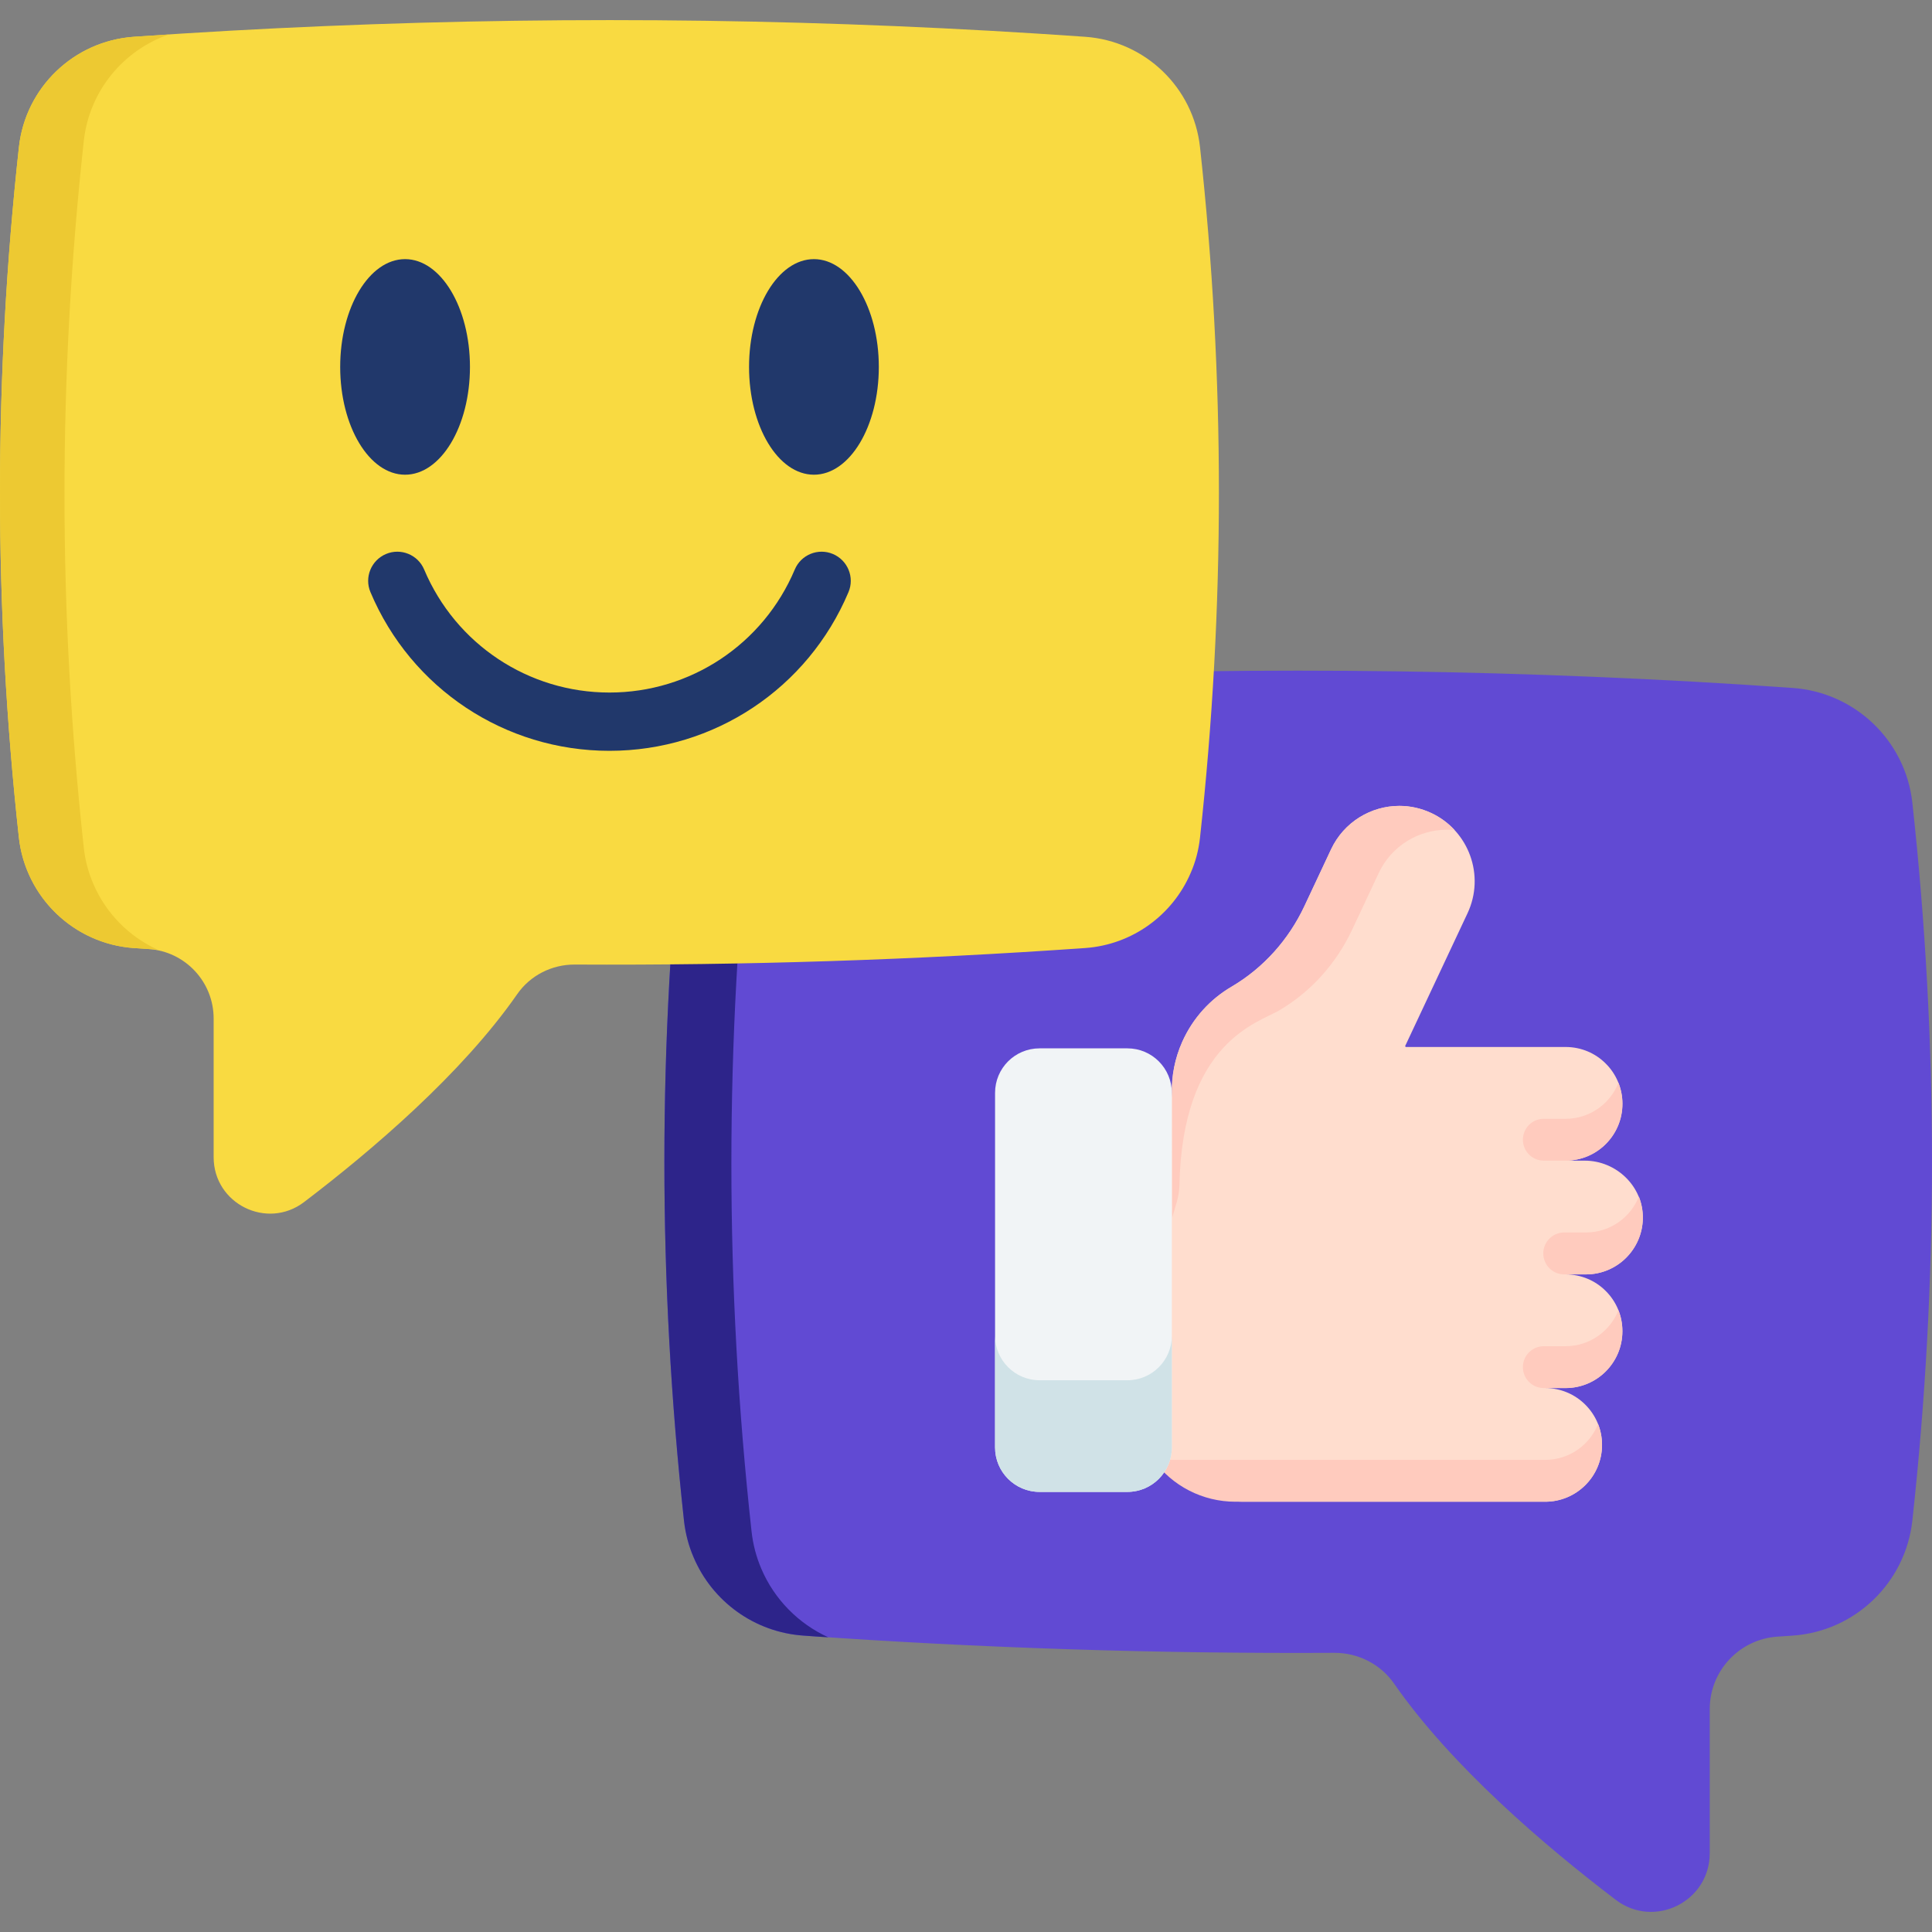 <svg width="24" height="24" viewBox="0 0 24 24" fill="none" xmlns="http://www.w3.org/2000/svg">
<rect x="0" y="0" width="24" height="24" fill="#808080" stroke="none"/>
<g clip-path="url(#clip0_150_194)">
<path d="M23.756 18.889C23.671 19.661 23.046 20.264 22.271 20.318C22.207 20.323 22.143 20.327 22.079 20.331C21.607 20.363 21.239 20.756 21.239 21.23V23.021C21.239 23.623 20.55 23.965 20.071 23.6C19.196 22.934 18.033 21.943 17.319 20.916C17.15 20.672 16.871 20.531 16.575 20.532C14.377 20.544 12.18 20.473 9.982 20.318C9.369 20.276 8.849 19.89 8.617 19.349C8.556 19.207 8.515 19.053 8.497 18.892C8.172 15.919 8.172 12.946 8.497 9.972C8.582 9.201 9.207 8.601 9.981 8.546C13.255 8.317 16.529 8.271 19.802 8.408C20.625 8.442 21.448 8.488 22.27 8.546C23.045 8.601 23.671 9.201 23.756 9.972C24.081 12.945 24.081 15.916 23.756 18.889Z" fill="#614AD3"/>
<path d="M9.336 9.891C9.002 12.935 9.002 15.979 9.336 19.023C9.354 19.188 9.396 19.345 9.459 19.491C9.62 19.867 9.918 20.17 10.289 20.339C10.187 20.333 10.085 20.326 9.982 20.318C9.369 20.276 8.849 19.891 8.618 19.349C8.556 19.207 8.515 19.053 8.497 18.892C8.172 15.919 8.172 12.946 8.497 9.972C8.582 9.201 9.208 8.601 9.981 8.547C10.132 8.536 10.284 8.526 10.435 8.516C9.846 8.719 9.406 9.247 9.336 9.891Z" fill="#2D248A"/>
<path d="M14.323 17.779C14.324 18.263 14.96 18.655 15.444 18.655H19.195C19.584 18.655 19.901 18.339 19.901 17.949C19.901 17.754 19.822 17.578 19.694 17.45C19.566 17.322 19.39 17.243 19.195 17.243H19.448C19.838 17.243 20.154 16.927 20.154 16.537C20.154 16.341 20.076 16.165 19.947 16.037C19.82 15.909 19.643 15.831 19.448 15.831H19.702C20.087 15.831 20.4 15.522 20.408 15.139C20.416 14.742 20.082 14.418 19.686 14.418H19.448C19.838 14.418 20.154 14.102 20.154 13.712C20.154 13.516 20.076 13.34 19.947 13.212C19.82 13.084 19.643 13.006 19.448 13.006H17.462C17.459 13.001 17.458 13 17.455 12.995L18.23 11.345C18.45 10.877 18.248 10.32 17.78 10.1C17.652 10.04 17.517 10.011 17.383 10.011C17.032 10.011 16.695 10.211 16.535 10.55L16.204 11.255C16.009 11.672 15.695 12.024 15.299 12.257C15.037 12.41 14.818 12.645 14.685 12.944C14.594 13.149 14.553 13.364 14.557 13.576L14.323 17.779Z" fill="#FFDDCE"/>
<path d="M18.07 10.312C18.038 10.308 18.007 10.307 17.975 10.307C17.623 10.307 17.286 10.506 17.127 10.845L16.796 11.551C16.6 11.967 16.287 12.319 15.89 12.552C15.628 12.706 14.686 12.944 14.651 14.729C14.648 14.869 14.598 14.997 14.561 15.126L14.558 13.576C14.554 13.364 14.595 13.149 14.686 12.944C14.819 12.645 15.037 12.41 15.299 12.257C15.696 12.024 16.009 11.672 16.205 11.255L16.536 10.55C16.695 10.21 17.032 10.011 17.384 10.011C17.517 10.011 17.652 10.04 17.781 10.1C17.894 10.153 17.991 10.226 18.07 10.312Z" fill="#FFCBBE"/>
<path d="M19.901 17.949C19.901 18.339 19.585 18.655 19.195 18.655H15.347C14.939 18.655 14.562 18.459 14.328 18.135H19.195C19.493 18.135 19.748 17.951 19.852 17.689C19.852 17.689 19.852 17.69 19.852 17.69C19.852 17.69 19.852 17.69 19.852 17.69C19.884 17.77 19.901 17.858 19.901 17.949Z" fill="#FFCBBE"/>
<path d="M20.105 16.276C20.137 16.357 20.154 16.445 20.154 16.537C20.154 16.927 19.838 17.243 19.448 17.243H19.178C19.034 17.243 18.918 17.127 18.918 16.983C18.918 16.839 19.034 16.723 19.178 16.723H19.448C19.746 16.723 20.001 16.538 20.105 16.276Z" fill="#FFCBBE"/>
<path d="M20.359 14.864C20.39 14.944 20.408 15.032 20.408 15.124C20.408 15.514 20.092 15.831 19.702 15.831H19.431C19.288 15.831 19.171 15.714 19.171 15.57C19.171 15.427 19.288 15.31 19.431 15.31H19.702C20 15.31 20.255 15.125 20.359 14.864Z" fill="#FFCBBE"/>
<path d="M20.105 13.451C20.137 13.532 20.155 13.62 20.155 13.711C20.155 14.102 19.839 14.418 19.449 14.418H19.178C19.034 14.418 18.918 14.302 18.918 14.158C18.918 14.014 19.034 13.898 19.178 13.898H19.449C19.747 13.898 20.002 13.713 20.105 13.451Z" fill="#FFCBBE"/>
<path d="M12.361 13.576V17.98C12.361 18.285 12.608 18.533 12.914 18.533H14.005C14.31 18.533 14.557 18.285 14.557 17.98V13.576C14.557 13.27 14.31 13.023 14.005 13.023H12.914C12.608 13.023 12.361 13.27 12.361 13.576Z" fill="#F1F4F6"/>
<path d="M12.361 16.593V17.98C12.361 18.286 12.609 18.533 12.914 18.533H14.005C14.31 18.533 14.557 18.286 14.557 17.98V16.593C14.557 16.898 14.31 17.146 14.005 17.146H12.914C12.609 17.146 12.361 16.898 12.361 16.593Z" fill="#D0E2E7"/>
<path d="M0.234 10.402C0.316 11.144 0.917 11.724 1.662 11.777C1.724 11.781 1.785 11.785 1.847 11.789C2.301 11.82 2.654 12.197 2.654 12.653V14.375C2.654 14.954 3.317 15.283 3.778 14.932C4.619 14.292 5.737 13.339 6.424 12.351C6.586 12.117 6.855 11.981 7.139 11.982C9.253 11.993 11.366 11.925 13.479 11.777C14.068 11.736 14.568 11.365 14.791 10.844C14.851 10.708 14.89 10.56 14.907 10.405C15.22 7.547 15.22 4.687 14.907 1.828C14.826 1.086 14.224 0.509 13.48 0.457C10.332 0.236 7.184 0.192 4.036 0.324C3.245 0.357 2.454 0.401 1.663 0.457C0.918 0.509 0.316 1.086 0.235 1.828C-0.078 4.686 -0.078 7.544 0.234 10.402Z" fill="#F9DA41"/>
<path d="M1.041 1.75C0.721 4.677 0.721 7.604 1.041 10.531C1.058 10.689 1.099 10.84 1.16 10.981C1.315 11.343 1.601 11.634 1.958 11.797C1.86 11.79 1.761 11.784 1.663 11.777C1.074 11.736 0.573 11.365 0.351 10.844C0.291 10.708 0.252 10.56 0.235 10.405C-0.078 7.547 -0.078 4.687 0.235 1.828C0.316 1.087 0.918 0.509 1.662 0.457C1.807 0.447 1.953 0.437 2.098 0.428C1.532 0.623 1.109 1.131 1.041 1.75Z" fill="#EDC932"/>
<path d="M10.111 5.897C10.555 5.897 10.917 5.297 10.917 4.558C10.917 3.82 10.555 3.219 10.111 3.219C9.666 3.219 9.305 3.82 9.305 4.558C9.305 5.297 9.666 5.897 10.111 5.897Z" fill="#21386B"/>
<path d="M5.032 5.897C5.476 5.897 5.838 5.297 5.838 4.558C5.838 3.82 5.476 3.219 5.032 3.219C4.587 3.219 4.226 3.82 4.226 4.558C4.226 5.297 4.587 5.897 5.032 5.897Z" fill="#21386B"/>
<path d="M10.347 6.882C10.163 6.804 9.95 6.891 9.873 7.075C9.481 8.003 8.578 8.603 7.571 8.603C6.564 8.603 5.661 8.003 5.269 7.075C5.192 6.891 4.979 6.804 4.795 6.882C4.611 6.96 4.524 7.172 4.602 7.356C5.107 8.554 6.272 9.327 7.571 9.327C8.87 9.327 10.035 8.554 10.54 7.356C10.618 7.172 10.531 6.96 10.347 6.882Z" fill="#21386B"/>
</g>
<defs>
<clipPath id="clip0_150_194">
<rect width="24" height="24" fill="white"/>
</clipPath>
</defs>
</svg>
